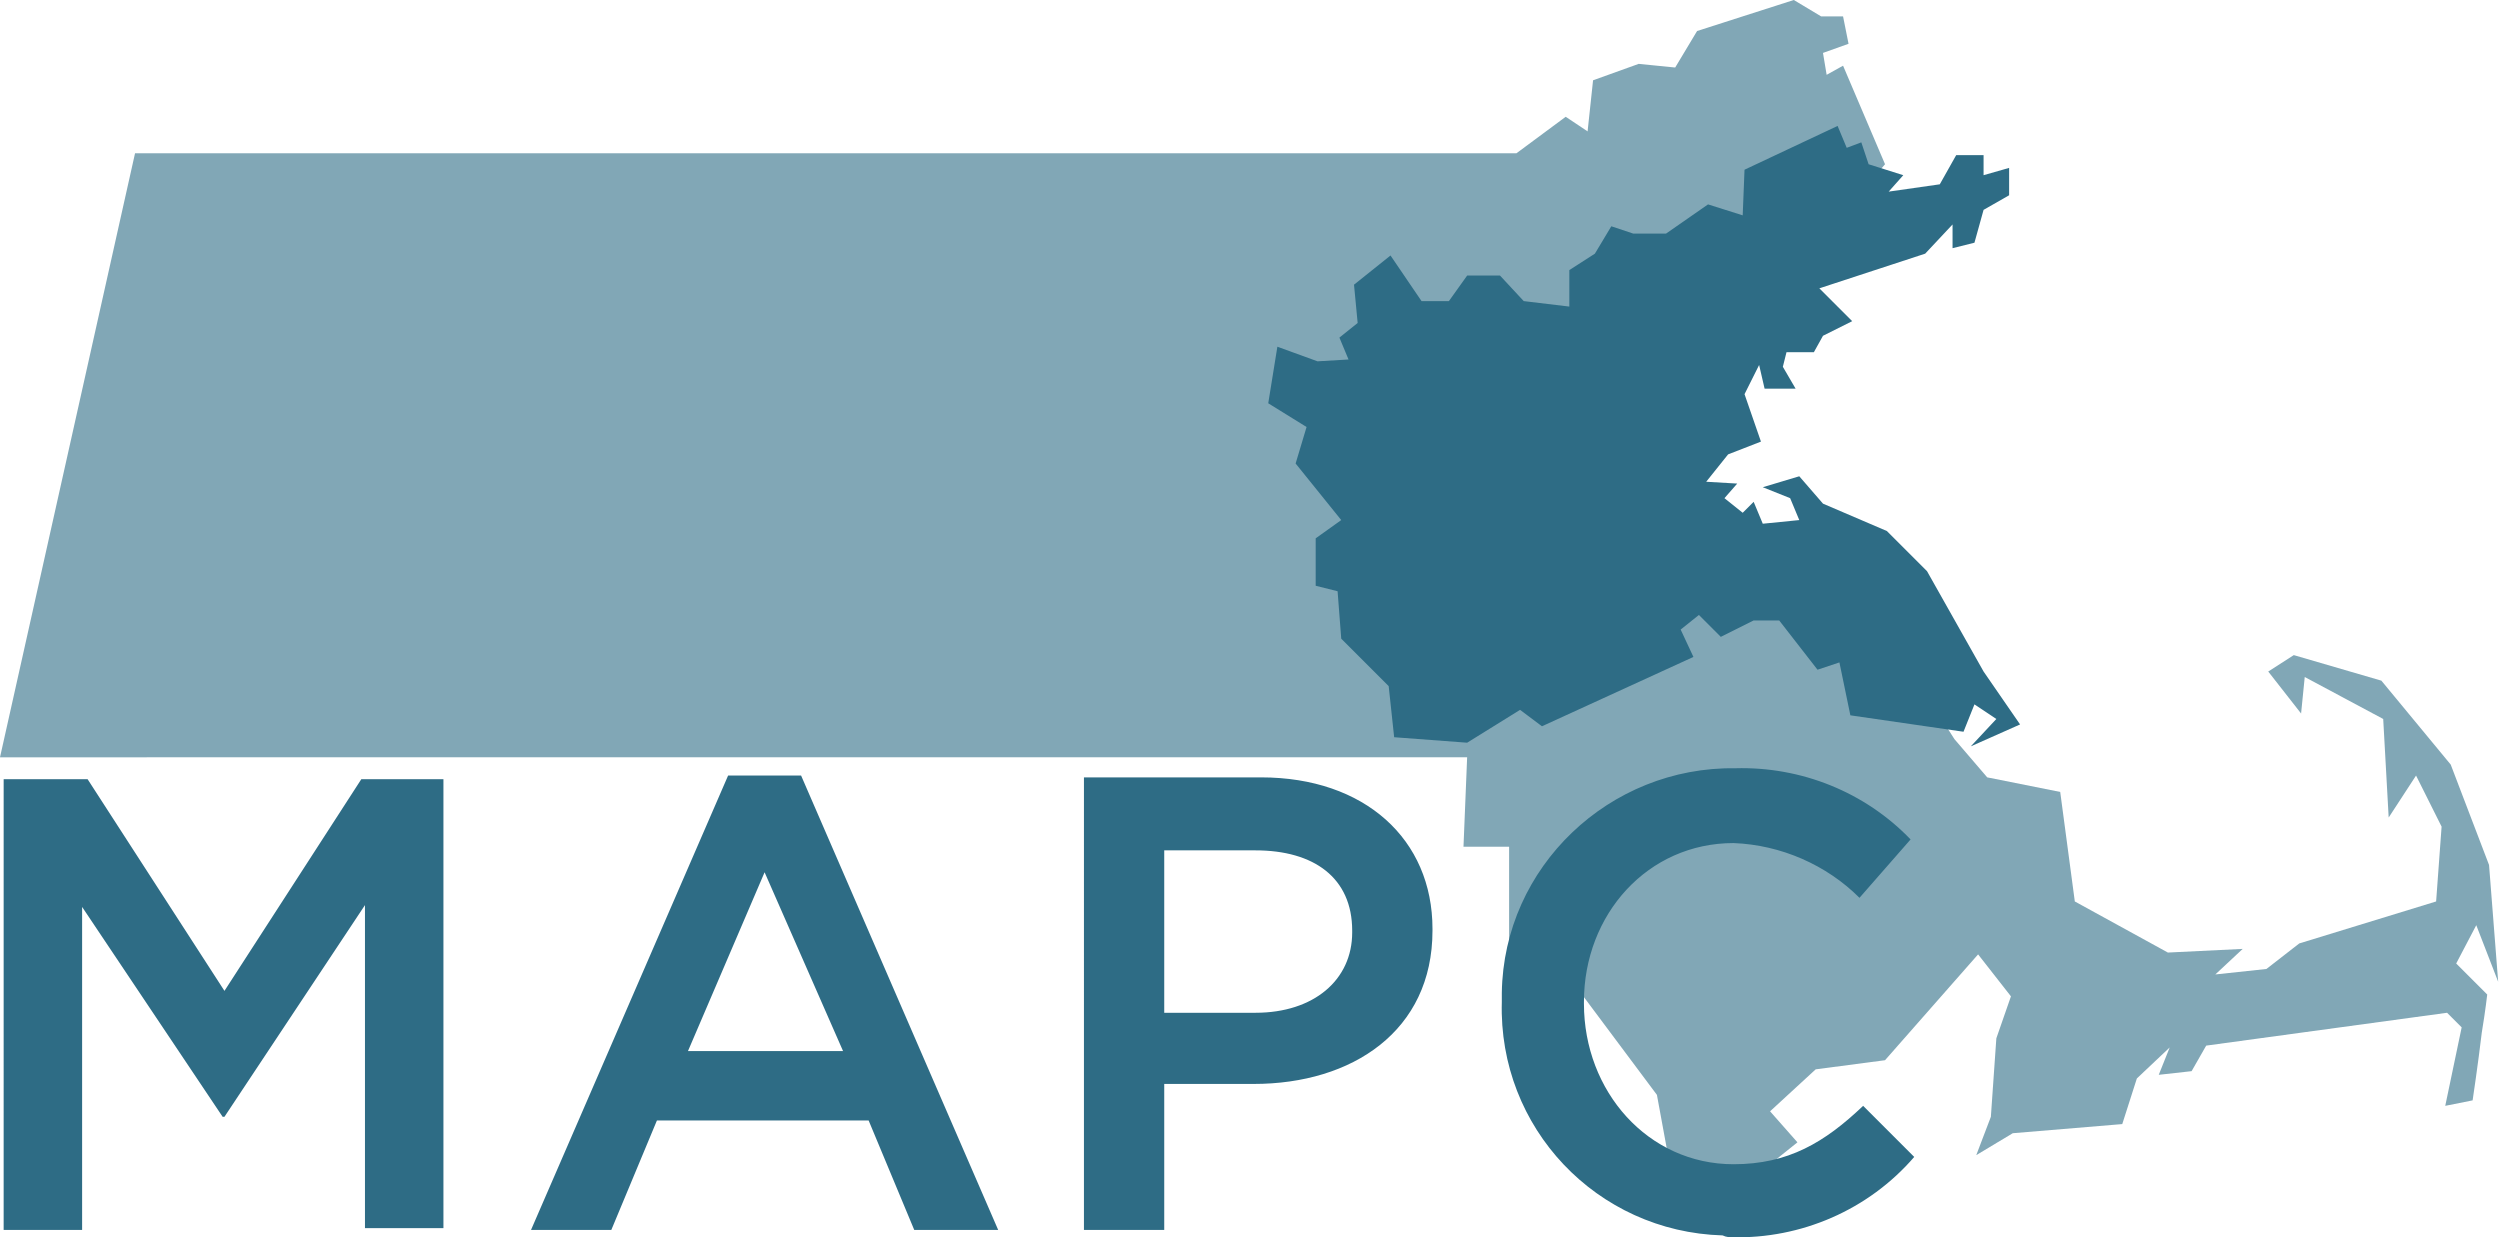 <?xml version="1.0" encoding="utf-8"?>
<!-- Generator: Adobe Illustrator 22.1.0, SVG Export Plug-In . SVG Version: 6.00 Build 0)  -->
<svg version="1.1" xmlns="http://www.w3.org/2000/svg" xmlns:xlink="http://www.w3.org/1999/xlink" x="0px" y="0px"
	 viewBox="0 0 137 67.8" style="enable-background:new 0 0 137 67.8;" xml:space="preserve">
<style type="text/css">
	.st0{opacity:0.6;fill:#2E6C85;enable-background:new    ;}
	.st1{fill:#2E6C85;}
</style>
<g id="Layer_2">
</g>
<g id="Layer_1">
	<g transform="translate(-7681 5341)">
		<path class="st0" d="M7688.4-5332.6h75.7l2.7-2l1.2,0.8l0.3-2.8l2.5-0.9l2,0.2l1.2-2l5.3-1.7l1.5,0.9h1.2l0.3,1.5l-1.4,0.5
			l0.2,1.2l0.9-0.5l2.3,5.4l-13.6,16l13,8.6l4.4,6.9l1.8,2.1l4,0.8l0.8,6l5.1,2.8l4.1-0.2l-1.5,1.4l2.8-0.3l1.8-1.4l7.5-2.3l0.3-4.1
			l-1.4-2.8l-1.5,2.3l-0.3-5.4l-4.3-2.3l-0.2,2l-1.8-2.3l1.4-0.9l4.8,1.4l3.8,4.6l2.1,5.5l0.5,6.4l-1.2-3.1l-1.1,2.1l1.7,1.7
			c0,0-0.1,0.9-0.3,2.1c-0.2,1.7-0.5,3.7-0.5,3.7l-1.5,0.3l0.9-4.3l-0.8-0.8l-13.2,1.8l-0.8,1.4l-1.8,0.2l0.6-1.5l-1.8,1.7l-0.8,2.5
			l-6,0.5l-2,1.2l0.8-2.1l0.3-4.3l0.8-2.3l-1.8-2.3l-5.1,5.8l-3.8,0.5l-2.5,2.3l1.5,1.7l-2.5,2l-4.3,0.3l-0.9-4.9l-5.6-7.5l-2.5-0.5
			v-5.6h-2.5l0.2-4.9H7681L7688.4-5332.6z"/>
		<path class="st1" d="M7751-5322l-0.5,3.1l2.1,1.3l-0.6,2l2.5,3.1l-1.4,1v2.6l1.2,0.3l0.2,2.6l2.6,2.6l0.3,2.8l4,0.3l2.9-1.8
			l1.2,0.9l8.3-3.8l-0.7-1.5l1-0.8l1.2,1.2l1.8-0.9h1.4l2.1,2.7l1.2-0.4l0.6,2.9l6.2,0.9l0.6-1.5l1.2,0.8l-1.4,1.5l2.7-1.2l-2-2.9
			l-3.1-5.5l-2.2-2.2l-3.5-1.5l-1.3-1.5l-2,0.6l1.5,0.6l0.5,1.2l-2,0.2l-0.5-1.2l-0.6,0.6l-1-0.8l0.7-0.8l-1.7-0.1l1.2-1.5l1.8-0.7
			l-0.9-2.6l0.8-1.6l0.3,1.3h1.7l-0.7-1.2l0.2-0.8h1.5l0.5-0.9l1.6-0.8l-1.8-1.8l5.8-1.9l1.5-1.6v1.3l1.2-0.3l0.5-1.8l1.4-0.8v-1.5
			l-1.4,0.4v-1.1h-1.5l-0.9,1.6l-2.8,0.4l0.8-0.9l-1.9-0.6l-0.4-1.2l-0.8,0.3l-0.5-1.2l-5.1,2.4l-0.1,2.5l-1.9-0.6l-2.3,1.6h-1.8
			l-1.2-0.4l-0.9,1.5l-1.4,0.9v2l-2.5-0.3l-1.3-1.4h-1.8l-1,1.4h-1.5l-1.7-2.5l-2,1.6l0.2,2.1l-1,0.8l0.5,1.2l-1.7,0.1L7751-5322z"
			/>
		<path class="st1" d="M7681.2-5273.6h4.3v-17.7l7.7,11.5h0.1l7.7-11.6v17.7h4.3v-24.6h-4.5l-7.5,11.6l-7.5-11.6h-4.6V-5273.6z
			 M7710.1-5273.6h4.4l2.5-6h11.6l2.5,6h4.6l-10.8-24.9h-4L7710.1-5273.6z M7718.7-5283.4l4.2-9.8l4.3,9.8H7718.7z M7740.4-5273.6
			h4.4v-8h4.9c5.4,0,9.8-2.9,9.8-8.4v-0.1c0-4.9-3.7-8.3-9.4-8.3h-9.7L7740.4-5273.6L7740.4-5273.6z M7744.8-5285.5v-8.9h5
			c3.2,0,5.3,1.5,5.3,4.4v0.1c0,2.6-2.1,4.4-5.3,4.4L7744.8-5285.5z M7775.9-5273.2c3.8,0.1,7.5-1.5,10-4.4l-2.8-2.8
			c-2.1,2-4.1,3.2-7.1,3.2c-4.7,0-8.2-4-8.2-8.8v-0.1c0-4.8,3.5-8.7,8.2-8.7c2.6,0.1,5.1,1.2,6.9,3l2.8-3.2c-2.5-2.6-6-4-9.6-3.9
			c-6.9-0.1-12.7,5.4-12.8,12.3c0,0.1,0,0.3,0,0.4v0.1c-0.2,6.9,5.2,12.6,12.1,12.8C7775.6-5273.2,7775.8-5273.2,7775.9-5273.2
			L7775.9-5273.2z"/>
	</g>
</g>
</svg>
